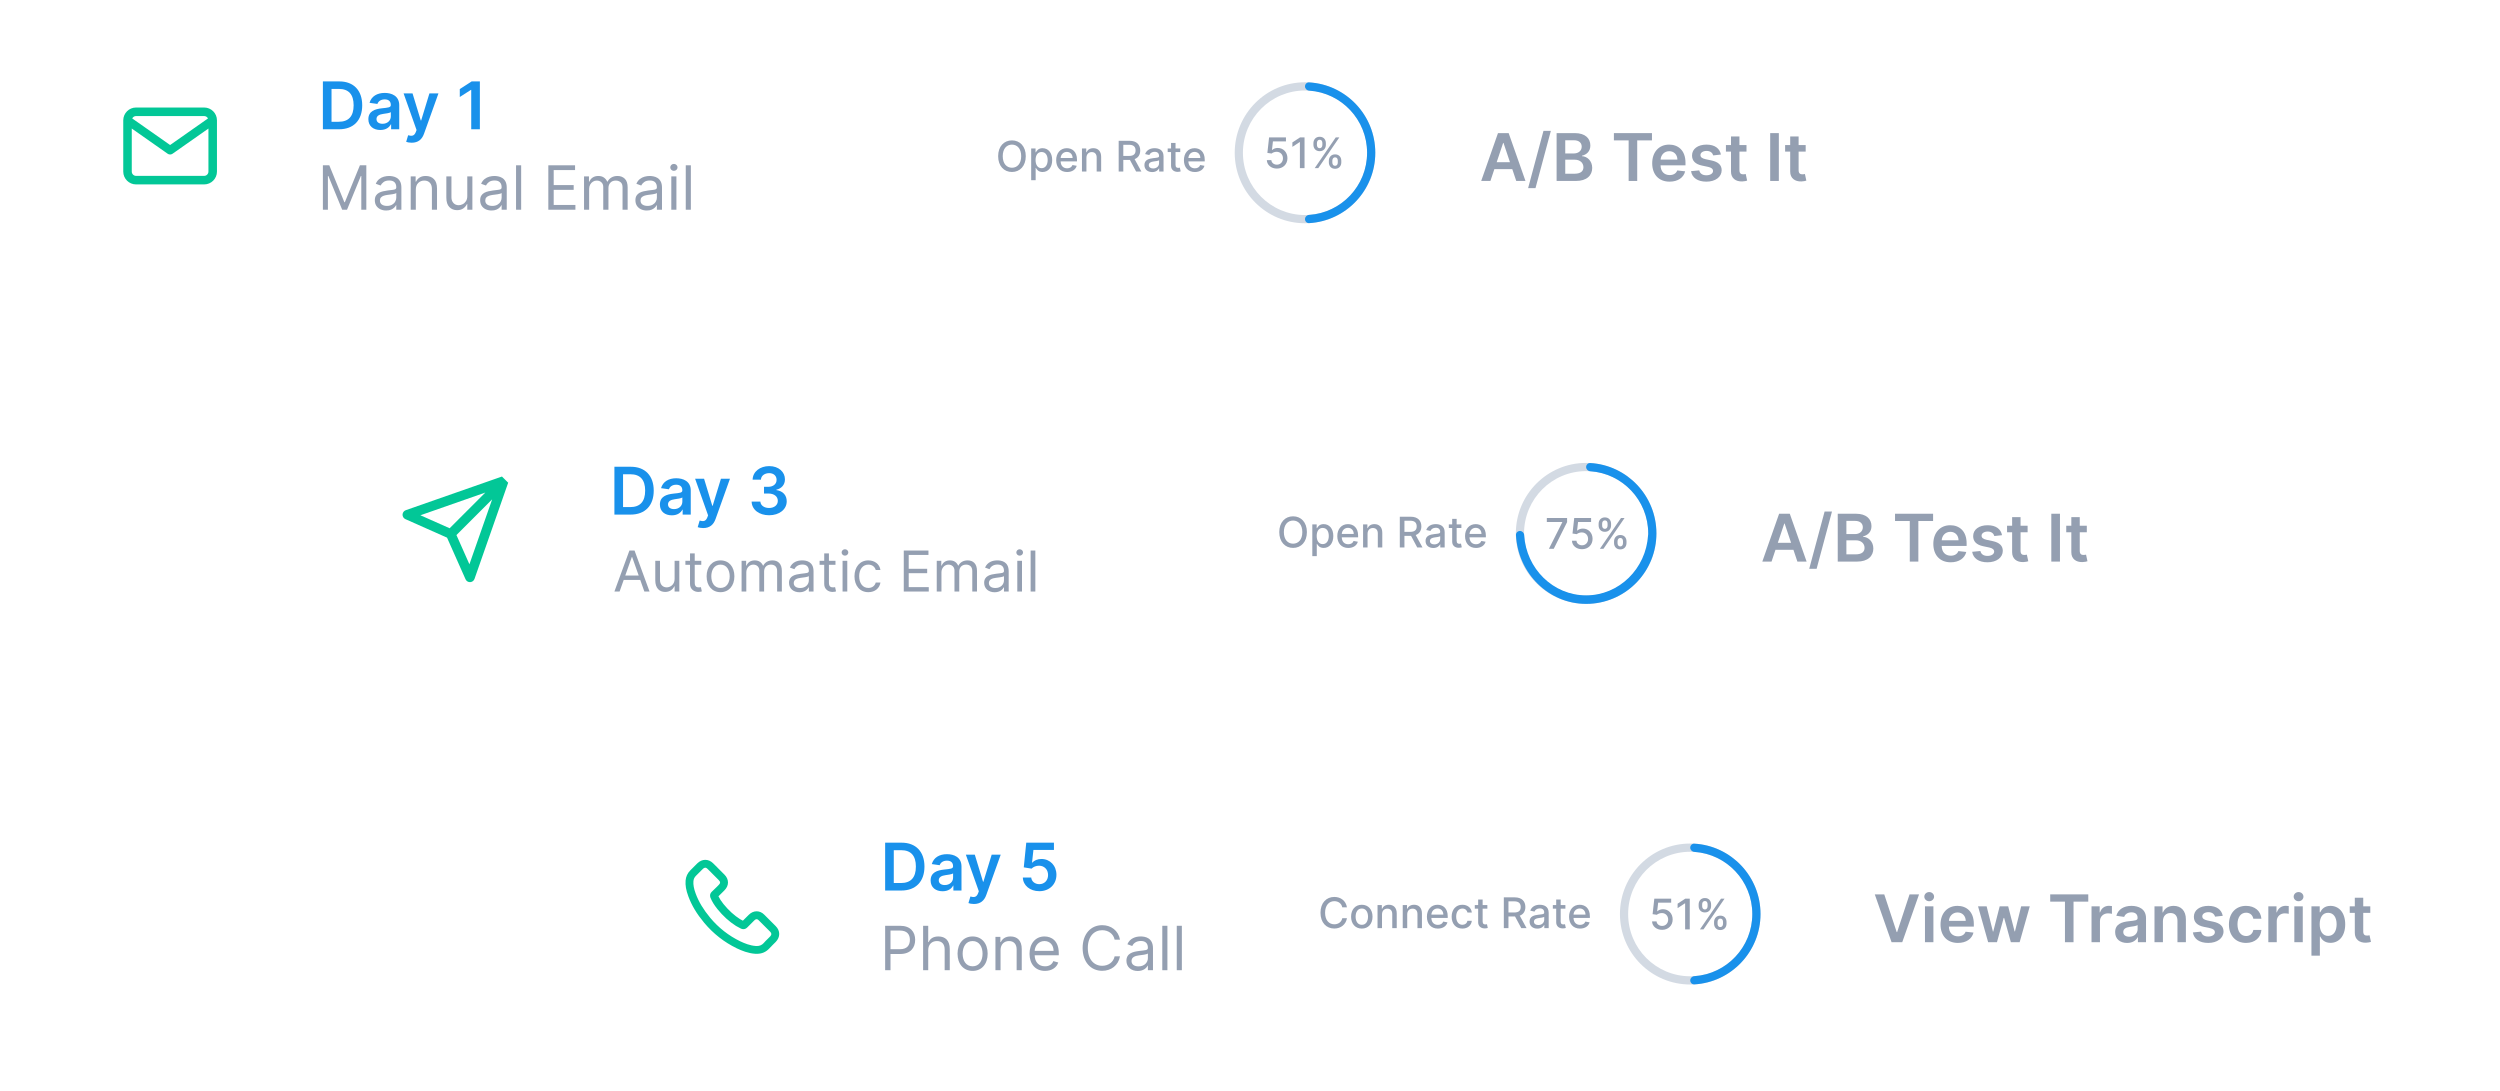 <svg width="236" height="103" viewBox="0 0 236 103" fill="none" xmlns="http://www.w3.org/2000/svg">
<path fill-rule="evenodd" clip-rule="evenodd" d="M14 26H13V50V51H14H33V50H14V26ZM40 62H39V86V87H40H59V86H40V62Z" fill="white"/>
<g filter="url(#filter0_d_3063_15724)">
<rect x="3" y="2" width="176" height="24" rx="3" fill="white"/>
</g>
<path d="M140.696 17.082L141.067 15.969H142.76L143.134 17.082H144.005L142.417 12.566H141.41L139.825 17.082H140.696ZM141.287 15.311L141.896 13.492H141.931L142.54 15.311H141.287Z" fill="#949FB1"/>
<path d="M146.401 12.354H145.704L144.253 17.762H144.95L146.401 12.354Z" fill="#949FB1"/>
<path d="M146.944 17.082H148.767C149.799 17.082 150.304 16.555 150.304 15.852C150.304 15.168 149.821 14.767 149.341 14.742V14.698C149.781 14.595 150.129 14.286 150.129 13.737C150.129 13.064 149.645 12.566 148.668 12.566H146.944V17.082ZM147.76 16.399V15.075H148.66C149.163 15.075 149.475 15.384 149.475 15.788C149.475 16.147 149.229 16.399 148.638 16.399H147.76ZM147.76 14.487V13.241H148.585C149.064 13.241 149.313 13.494 149.313 13.843C149.313 14.24 148.992 14.487 148.567 14.487H147.76Z" fill="#949FB1"/>
<path d="M152.352 13.252H153.744V17.082H154.553V13.252H155.945V12.566H152.352V13.252Z" fill="#949FB1"/>
<path d="M157.608 17.148C158.396 17.148 158.937 16.763 159.077 16.174L158.334 16.09C158.226 16.377 157.962 16.527 157.619 16.527C157.105 16.527 156.764 16.187 156.757 15.607H159.11V15.362C159.11 14.174 158.398 13.651 157.567 13.651C156.599 13.651 155.968 14.363 155.968 15.409C155.968 16.471 156.59 17.148 157.608 17.148ZM156.76 15.069C156.784 14.637 157.103 14.273 157.578 14.273C158.035 14.273 158.343 14.608 158.347 15.069H156.76Z" fill="#949FB1"/>
<path d="M162.453 14.59C162.343 14.017 161.886 13.651 161.094 13.651C160.281 13.651 159.727 14.052 159.729 14.678C159.727 15.172 160.03 15.499 160.679 15.633L161.255 15.755C161.565 15.823 161.71 15.949 161.71 16.141C161.71 16.372 161.459 16.547 161.081 16.547C160.716 16.547 160.479 16.388 160.41 16.083L159.634 16.158C159.733 16.78 160.254 17.148 161.083 17.148C161.928 17.148 162.524 16.71 162.526 16.068C162.524 15.585 162.214 15.289 161.576 15.15L161 15.027C160.657 14.95 160.52 14.831 160.523 14.634C160.52 14.405 160.773 14.246 161.105 14.246C161.472 14.246 161.666 14.447 161.728 14.67L162.453 14.59Z" fill="#949FB1"/>
<path d="M164.869 13.695H164.203V12.883H163.406V13.695H162.927V14.312H163.406V16.196C163.402 16.833 163.864 17.146 164.462 17.129C164.688 17.122 164.845 17.078 164.93 17.049L164.796 16.425C164.752 16.436 164.662 16.456 164.563 16.456C164.363 16.456 164.203 16.386 164.203 16.064V14.312H164.869V13.695Z" fill="#949FB1"/>
<path d="M167.922 12.566H167.106V17.082H167.922V12.566Z" fill="#949FB1"/>
<path d="M170.456 13.695H169.79V12.883H168.994V13.695H168.515V14.312H168.994V16.196C168.99 16.833 169.451 17.146 170.05 17.129C170.276 17.122 170.432 17.078 170.518 17.049L170.384 16.425C170.34 16.436 170.25 16.456 170.151 16.456C169.951 16.456 169.79 16.386 169.79 16.064V14.312H170.456V13.695Z" fill="#949FB1"/>
<path fill-rule="evenodd" clip-rule="evenodd" d="M12.482 11.18C12.548 11.048 12.685 10.956 12.841 10.956H19.274C19.43 10.956 19.567 11.048 19.634 11.18L16.058 13.69L12.482 11.18ZM11.635 11.369V16.199C11.635 16.865 12.177 17.409 12.841 17.409H19.274C19.939 17.409 20.481 16.865 20.481 16.199V11.36C20.481 10.693 19.939 10.15 19.274 10.15H12.841C12.181 10.15 11.641 10.687 11.635 11.348C11.635 11.352 11.635 11.356 11.635 11.36V11.369ZM12.439 12.134L15.827 14.513C15.965 14.61 16.15 14.61 16.288 14.513L19.676 12.134V16.199C19.676 16.42 19.494 16.602 19.274 16.602H12.841C12.621 16.602 12.439 16.42 12.439 16.199V12.134Z" fill="#02C797"/>
<path d="M32.007 12.203C33.379 12.203 34.193 11.352 34.193 9.94C34.193 8.533 33.379 7.686 32.038 7.686H30.481V12.203H32.007ZM31.296 11.495V8.394H31.991C32.906 8.394 33.383 8.906 33.383 9.94C33.383 10.979 32.906 11.495 31.967 11.495H31.296Z" fill="#1991EB"/>
<path d="M35.904 12.271C36.434 12.271 36.751 12.022 36.896 11.738H36.922V12.203H37.688V9.936C37.688 9.04 36.96 8.771 36.316 8.771C35.605 8.771 35.06 9.089 34.884 9.706L35.627 9.812C35.706 9.581 35.931 9.382 36.32 9.382C36.689 9.382 36.892 9.572 36.892 9.905V9.918C36.892 10.148 36.652 10.159 36.056 10.223C35.401 10.293 34.774 10.489 34.774 11.252C34.774 11.918 35.26 12.271 35.904 12.271ZM36.111 11.685C35.779 11.685 35.541 11.533 35.541 11.239C35.541 10.933 35.808 10.805 36.164 10.754C36.373 10.725 36.791 10.672 36.894 10.589V10.988C36.894 11.365 36.59 11.685 36.111 11.685Z" fill="#1991EB"/>
<path d="M38.862 13.473C39.482 13.473 39.84 13.153 40.032 12.613L41.389 8.82L40.538 8.815L39.757 11.374H39.722L38.943 8.815H38.099L39.324 12.274L39.256 12.457C39.108 12.842 38.875 12.869 38.528 12.768L38.343 13.389C38.451 13.434 38.644 13.473 38.862 13.473Z" fill="#1991EB"/>
<path d="M45.3 7.686H44.524L43.404 8.407V9.157L44.458 8.482H44.484V12.203H45.3V7.686Z" fill="#1991EB"/>
<path d="M30.481 15.604H31.085L32.506 19.086H32.555L33.976 15.604H34.581V19.798H34.107V16.612H34.066L32.759 19.798H32.302L30.995 16.612H30.954V19.798H30.481V15.604Z" fill="#949FB1"/>
<path d="M36.454 19.872C36.255 19.872 36.075 19.834 35.913 19.759C35.751 19.683 35.622 19.573 35.527 19.43C35.431 19.285 35.384 19.11 35.384 18.905C35.384 18.725 35.419 18.579 35.49 18.467C35.561 18.354 35.655 18.265 35.774 18.201C35.892 18.137 36.023 18.089 36.166 18.058C36.31 18.025 36.455 17.999 36.601 17.98C36.791 17.955 36.946 17.937 37.064 17.924C37.184 17.911 37.271 17.888 37.326 17.857C37.381 17.826 37.409 17.771 37.409 17.693V17.677C37.409 17.475 37.354 17.318 37.244 17.206C37.135 17.094 36.97 17.038 36.748 17.038C36.518 17.038 36.337 17.088 36.207 17.189C36.076 17.29 35.984 17.398 35.931 17.513L35.474 17.349C35.555 17.158 35.664 17.009 35.8 16.903C35.938 16.795 36.087 16.72 36.249 16.677C36.413 16.634 36.574 16.612 36.731 16.612C36.832 16.612 36.948 16.624 37.078 16.649C37.211 16.672 37.338 16.72 37.46 16.794C37.584 16.868 37.687 16.979 37.769 17.128C37.85 17.277 37.891 17.476 37.891 17.726V19.798H37.409V19.372H37.385C37.352 19.441 37.298 19.514 37.221 19.591C37.145 19.669 37.044 19.735 36.917 19.79C36.791 19.845 36.636 19.872 36.454 19.872ZM36.527 19.438C36.718 19.438 36.878 19.4 37.009 19.325C37.141 19.25 37.24 19.153 37.307 19.034C37.375 18.916 37.409 18.791 37.409 18.66V18.217C37.389 18.242 37.344 18.264 37.275 18.285C37.206 18.304 37.127 18.321 37.038 18.336C36.949 18.35 36.863 18.362 36.778 18.373C36.695 18.383 36.628 18.391 36.576 18.398C36.451 18.414 36.334 18.441 36.225 18.477C36.117 18.513 36.03 18.567 35.964 18.639C35.898 18.71 35.866 18.807 35.866 18.93C35.866 19.098 35.928 19.225 36.051 19.311C36.177 19.395 36.335 19.438 36.527 19.438Z" fill="#949FB1"/>
<path d="M39.253 17.906V19.798H38.771V16.653H39.236V17.144H39.277C39.351 16.985 39.462 16.856 39.612 16.759C39.762 16.661 39.955 16.612 40.192 16.612C40.509 16.612 40.765 16.709 40.96 16.905C41.156 17.1 41.254 17.398 41.254 17.8V19.798H40.772V17.832C40.772 17.585 40.708 17.393 40.58 17.255C40.452 17.116 40.276 17.046 40.053 17.046C39.823 17.046 39.632 17.121 39.479 17.271C39.328 17.42 39.253 17.632 39.253 17.906Z" fill="#949FB1"/>
<path d="M44.111 18.512V16.653H44.593V19.798H44.111V19.266H44.078C44.005 19.426 43.89 19.561 43.735 19.673C43.58 19.784 43.384 19.839 43.147 19.839C42.853 19.839 42.611 19.742 42.42 19.546C42.23 19.351 42.134 19.053 42.134 18.651V16.653H42.616V18.619C42.616 18.848 42.68 19.031 42.808 19.168C42.937 19.304 43.102 19.372 43.302 19.372C43.422 19.372 43.544 19.342 43.668 19.28C43.793 19.219 43.898 19.125 43.982 18.998C44.068 18.871 44.111 18.709 44.111 18.512Z" fill="#949FB1"/>
<path d="M46.398 19.872C46.2 19.872 46.019 19.834 45.857 19.759C45.695 19.683 45.566 19.573 45.471 19.43C45.376 19.285 45.328 19.11 45.328 18.905C45.328 18.725 45.364 18.579 45.434 18.467C45.505 18.354 45.6 18.265 45.718 18.201C45.837 18.137 45.967 18.089 46.11 18.058C46.255 18.025 46.4 17.999 46.545 17.98C46.736 17.955 46.89 17.937 47.009 17.924C47.129 17.911 47.216 17.888 47.27 17.857C47.326 17.826 47.354 17.771 47.354 17.693V17.677C47.354 17.475 47.299 17.318 47.188 17.206C47.08 17.094 46.914 17.038 46.692 17.038C46.462 17.038 46.282 17.088 46.151 17.189C46.02 17.29 45.929 17.398 45.876 17.513L45.418 17.349C45.5 17.158 45.609 17.009 45.745 16.903C45.882 16.795 46.032 16.72 46.194 16.677C46.357 16.634 46.518 16.612 46.676 16.612C46.777 16.612 46.892 16.624 47.023 16.649C47.155 16.672 47.282 16.72 47.405 16.794C47.529 16.868 47.632 16.979 47.713 17.128C47.795 17.277 47.836 17.476 47.836 17.726V19.798H47.354V19.372H47.329C47.297 19.441 47.242 19.514 47.166 19.591C47.09 19.669 46.988 19.735 46.862 19.79C46.735 19.845 46.581 19.872 46.398 19.872ZM46.472 19.438C46.662 19.438 46.823 19.4 46.954 19.325C47.086 19.25 47.185 19.153 47.252 19.034C47.32 18.916 47.354 18.791 47.354 18.66V18.217C47.333 18.242 47.288 18.264 47.219 18.285C47.151 18.304 47.072 18.321 46.982 18.336C46.894 18.35 46.807 18.362 46.723 18.373C46.64 18.383 46.572 18.391 46.521 18.398C46.395 18.414 46.279 18.441 46.17 18.477C46.062 18.513 45.975 18.567 45.908 18.639C45.843 18.71 45.81 18.807 45.81 18.93C45.81 19.098 45.872 19.225 45.996 19.311C46.121 19.395 46.28 19.438 46.472 19.438Z" fill="#949FB1"/>
<path d="M49.197 15.604V19.798H48.715V15.604H49.197Z" fill="#949FB1"/>
<path d="M51.762 19.798V15.604H54.286V16.055H52.269V17.472H54.155V17.922H52.269V19.348H54.319V19.798H51.762Z" fill="#949FB1"/>
<path d="M55.133 19.798V16.653H55.599V17.144H55.64C55.705 16.976 55.811 16.846 55.956 16.753C56.102 16.659 56.277 16.612 56.481 16.612C56.688 16.612 56.86 16.659 56.998 16.753C57.137 16.846 57.245 16.976 57.322 17.144H57.355C57.435 16.982 57.556 16.853 57.717 16.757C57.877 16.66 58.07 16.612 58.294 16.612C58.575 16.612 58.804 16.7 58.983 16.876C59.161 17.051 59.25 17.323 59.25 17.693V19.798H58.768V17.693C58.768 17.461 58.705 17.295 58.578 17.195C58.452 17.096 58.303 17.046 58.131 17.046C57.91 17.046 57.74 17.113 57.618 17.247C57.497 17.379 57.437 17.547 57.437 17.75V19.798H56.947V17.644C56.947 17.465 56.889 17.321 56.773 17.212C56.657 17.101 56.508 17.046 56.326 17.046C56.201 17.046 56.084 17.079 55.975 17.146C55.867 17.213 55.78 17.306 55.713 17.425C55.648 17.542 55.615 17.678 55.615 17.832V19.798H55.133Z" fill="#949FB1"/>
<path d="M61.054 19.872C60.855 19.872 60.675 19.834 60.513 19.759C60.351 19.683 60.222 19.573 60.127 19.43C60.032 19.285 59.984 19.11 59.984 18.905C59.984 18.725 60.019 18.579 60.09 18.467C60.161 18.354 60.256 18.265 60.374 18.201C60.492 18.137 60.623 18.089 60.766 18.058C60.91 18.025 61.055 17.999 61.201 17.98C61.392 17.955 61.546 17.937 61.664 17.924C61.784 17.911 61.871 17.888 61.926 17.857C61.982 17.826 62.01 17.771 62.01 17.693V17.677C62.01 17.475 61.955 17.318 61.844 17.206C61.735 17.094 61.57 17.038 61.348 17.038C61.118 17.038 60.938 17.088 60.807 17.189C60.676 17.29 60.584 17.398 60.531 17.513L60.074 17.349C60.156 17.158 60.264 17.009 60.401 16.903C60.538 16.795 60.688 16.72 60.85 16.677C61.013 16.634 61.174 16.612 61.332 16.612C61.432 16.612 61.548 16.624 61.679 16.649C61.811 16.672 61.938 16.72 62.061 16.794C62.184 16.868 62.287 16.979 62.369 17.128C62.451 17.277 62.492 17.476 62.492 17.726V19.798H62.01V19.372H61.985C61.952 19.441 61.898 19.514 61.822 19.591C61.745 19.669 61.644 19.735 61.517 19.79C61.391 19.845 61.236 19.872 61.054 19.872ZM61.127 19.438C61.318 19.438 61.479 19.4 61.609 19.325C61.741 19.25 61.841 19.153 61.907 19.034C61.976 18.916 62.01 18.791 62.01 18.66V18.217C61.989 18.242 61.944 18.264 61.875 18.285C61.807 18.304 61.728 18.321 61.638 18.336C61.55 18.35 61.463 18.362 61.379 18.373C61.296 18.383 61.228 18.391 61.176 18.398C61.051 18.414 60.934 18.441 60.825 18.477C60.718 18.513 60.631 18.567 60.564 18.639C60.499 18.71 60.466 18.807 60.466 18.93C60.466 19.098 60.528 19.225 60.652 19.311C60.777 19.395 60.936 19.438 61.127 19.438Z" fill="#949FB1"/>
<path d="M63.371 19.798V16.653H63.853V19.798H63.371ZM63.616 16.128C63.522 16.128 63.441 16.096 63.373 16.032C63.306 15.968 63.273 15.891 63.273 15.801C63.273 15.711 63.306 15.634 63.373 15.569C63.441 15.505 63.522 15.473 63.616 15.473C63.71 15.473 63.79 15.505 63.857 15.569C63.925 15.634 63.959 15.711 63.959 15.801C63.959 15.891 63.925 15.968 63.857 16.032C63.79 16.096 63.71 16.128 63.616 16.128Z" fill="#949FB1"/>
<path d="M65.217 15.604V19.798H64.736V15.604H65.217Z" fill="#949FB1"/>
<path fill-rule="evenodd" clip-rule="evenodd" d="M123.192 21.075C126.856 21.075 129.827 18.096 129.827 14.421C129.827 10.746 126.856 7.767 123.192 7.767C119.528 7.767 116.558 10.746 116.558 14.421C116.558 18.096 119.528 21.075 123.192 21.075ZM123.192 20.299C126.429 20.299 129.053 17.667 129.053 14.421C129.053 11.175 126.429 8.543 123.192 8.543C119.956 8.543 117.332 11.175 117.332 14.421C117.332 17.667 119.956 20.299 123.192 20.299Z" fill="#D3DAE3"/>
<path d="M123.58 21.064C127.064 20.862 129.827 17.965 129.827 14.421C129.827 10.877 127.064 7.98 123.58 7.778C123.366 7.766 123.192 7.941 123.192 8.155C123.192 8.369 123.367 8.542 123.58 8.556C126.636 8.756 129.053 11.306 129.053 14.421C129.053 17.536 126.636 20.085 123.58 20.286C123.367 20.3 123.192 20.472 123.192 20.687C123.192 20.901 123.366 21.076 123.58 21.064Z" fill="#1991EB"/>
<path d="M120.537 15.914C121.12 15.914 121.535 15.501 121.534 14.935C121.535 14.374 121.145 13.966 120.618 13.966C120.403 13.966 120.204 14.048 120.09 14.159H120.073L120.165 13.346H121.394V12.97H119.802L119.64 14.434L120.04 14.493C120.148 14.395 120.343 14.329 120.519 14.329C120.862 14.332 121.111 14.589 121.111 14.944C121.111 15.293 120.869 15.545 120.537 15.545C120.257 15.545 120.035 15.366 120.013 15.117H119.589C119.606 15.579 120.006 15.914 120.537 15.914Z" fill="#949FB1"/>
<path d="M123.148 12.97H122.723L122.001 13.444V13.864L122.693 13.41H122.71V15.874H123.148V12.97Z" fill="#949FB1"/>
<path d="M125.443 15.33C125.444 15.657 125.649 15.934 126.032 15.934C126.411 15.934 126.619 15.657 126.619 15.33V15.177C126.619 14.848 126.417 14.572 126.032 14.572C125.655 14.572 125.444 14.849 125.443 15.177V15.33ZM123.987 13.668C123.987 13.995 124.193 14.272 124.576 14.272C124.954 14.272 125.163 13.997 125.161 13.668V13.515C125.163 13.186 124.959 12.911 124.576 12.911C124.2 12.911 123.987 13.186 123.987 13.515V13.668ZM124.106 15.874H124.443L126.434 12.97H126.096L124.106 15.874ZM125.772 15.177C125.774 15.013 125.844 14.856 126.032 14.856C126.227 14.856 126.288 15.013 126.288 15.177V15.33C126.288 15.493 126.222 15.65 126.032 15.65C125.84 15.65 125.774 15.491 125.772 15.33V15.177ZM124.318 13.515C124.318 13.353 124.388 13.194 124.576 13.194C124.771 13.194 124.832 13.352 124.832 13.515V13.668C124.832 13.831 124.766 13.988 124.576 13.988C124.384 13.988 124.318 13.831 124.318 13.668V13.515Z" fill="#949FB1"/>
<path d="M96.833 14.743C96.833 13.815 96.279 13.252 95.529 13.252C94.777 13.252 94.225 13.815 94.225 14.743C94.225 15.671 94.777 16.235 95.529 16.235C96.279 16.235 96.833 15.672 96.833 14.743ZM96.4 14.743C96.4 15.451 96.027 15.835 95.529 15.835C95.03 15.835 94.659 15.451 94.659 14.743C94.659 14.036 95.03 13.652 95.529 13.652C96.027 13.652 96.4 14.036 96.4 14.743Z" fill="#949FB1"/>
<path d="M97.343 17.012H97.766V15.856H97.791C97.868 15.995 98.023 16.238 98.419 16.238C98.945 16.238 99.327 15.815 99.327 15.111C99.327 14.405 98.939 13.989 98.415 13.989C98.012 13.989 97.867 14.236 97.791 14.371H97.756V14.018H97.343V17.012ZM97.758 15.106C97.758 14.651 97.956 14.349 98.325 14.349C98.708 14.349 98.9 14.674 98.9 15.106C98.9 15.543 98.702 15.876 98.325 15.876C97.961 15.876 97.758 15.564 97.758 15.106Z" fill="#949FB1"/>
<path d="M100.736 16.239C101.21 16.239 101.545 16.005 101.641 15.651L101.241 15.579C101.164 15.784 100.981 15.889 100.74 15.889C100.378 15.889 100.135 15.654 100.124 15.234H101.668V15.084C101.668 14.297 101.198 13.989 100.706 13.989C100.101 13.989 99.703 14.451 99.703 15.121C99.703 15.797 100.096 16.239 100.736 16.239ZM100.125 14.916C100.142 14.607 100.366 14.339 100.709 14.339C101.037 14.339 101.252 14.583 101.254 14.916H100.125Z" fill="#949FB1"/>
<path d="M102.559 14.902C102.559 14.555 102.771 14.356 103.065 14.356C103.352 14.356 103.526 14.545 103.526 14.861V16.195H103.949V14.81C103.949 14.271 103.653 13.989 103.21 13.989C102.883 13.989 102.67 14.141 102.569 14.372H102.542V14.018H102.137V16.195H102.559V14.902Z" fill="#949FB1"/>
<path d="M105.603 16.195H106.04V15.096H106.634C106.644 15.096 106.652 15.096 106.662 15.096L107.25 16.195H107.748L107.106 15.02C107.461 14.888 107.637 14.592 107.637 14.202C107.637 13.667 107.307 13.292 106.635 13.292H105.603V16.195ZM106.04 14.719V13.667H106.589C107.02 13.667 107.198 13.873 107.198 14.202C107.198 14.529 107.02 14.719 106.594 14.719H106.04Z" fill="#949FB1"/>
<path d="M108.767 16.243C109.126 16.243 109.328 16.061 109.409 15.898H109.426V16.195H109.838V14.749C109.838 14.115 109.341 13.989 108.996 13.989C108.603 13.989 108.241 14.148 108.1 14.545L108.497 14.636C108.559 14.481 108.717 14.332 109.002 14.332C109.274 14.332 109.414 14.476 109.414 14.722V14.732C109.414 14.887 109.256 14.884 108.866 14.929C108.455 14.977 108.033 15.085 108.033 15.58C108.033 16.008 108.354 16.243 108.767 16.243ZM108.859 15.903C108.62 15.903 108.447 15.795 108.447 15.586C108.447 15.359 108.648 15.278 108.893 15.245C109.03 15.227 109.355 15.19 109.416 15.129V15.41C109.416 15.668 109.211 15.903 108.859 15.903Z" fill="#949FB1"/>
<path d="M111.415 14.018H110.97V13.496H110.547V14.018H110.229V14.358H110.547V15.644C110.546 16.039 110.847 16.231 111.18 16.224C111.315 16.222 111.405 16.197 111.455 16.178L111.378 15.828C111.35 15.834 111.298 15.846 111.23 15.846C111.093 15.846 110.97 15.801 110.97 15.556V14.358H111.415V14.018Z" fill="#949FB1"/>
<path d="M112.795 16.239C113.269 16.239 113.604 16.005 113.7 15.651L113.3 15.579C113.223 15.784 113.04 15.889 112.799 15.889C112.437 15.889 112.194 15.654 112.183 15.234H113.727V15.084C113.727 14.297 113.257 13.989 112.765 13.989C112.16 13.989 111.762 14.451 111.762 15.121C111.762 15.797 112.155 16.239 112.795 16.239ZM112.184 14.916C112.201 14.607 112.425 14.339 112.768 14.339C113.096 14.339 113.311 14.583 113.312 14.916H112.184Z" fill="#949FB1"/>
<g filter="url(#filter1_d_3063_15724)">
<rect x="29.539" y="37.932" width="176" height="24" rx="3" fill="white"/>
</g>
<path d="M167.234 53.014L167.606 51.9H169.299L169.673 53.014H170.544L168.956 48.497H167.949L166.363 53.014H167.234ZM167.826 51.243L168.435 49.424H168.47L169.079 51.243H167.826Z" fill="#949FB1"/>
<path d="M172.94 48.286H172.243L170.791 53.693H171.489L172.94 48.286Z" fill="#949FB1"/>
<path d="M173.483 53.014H175.306C176.337 53.014 176.843 52.487 176.843 51.783C176.843 51.1 176.359 50.698 175.88 50.674V50.63C176.32 50.526 176.667 50.218 176.667 49.668C176.667 48.996 176.183 48.497 175.207 48.497H173.483V53.014ZM174.299 52.33V51.007H175.198C175.702 51.007 176.014 51.316 176.014 51.719C176.014 52.079 175.768 52.33 175.176 52.33H174.299ZM174.299 50.418V49.172H175.123C175.603 49.172 175.851 49.426 175.851 49.774C175.851 50.171 175.53 50.418 175.106 50.418H174.299Z" fill="#949FB1"/>
<path d="M178.891 49.183H180.283V53.014H181.092V49.183H182.484V48.497H178.891V49.183Z" fill="#949FB1"/>
<path d="M184.147 53.08C184.934 53.08 185.475 52.694 185.616 52.105L184.873 52.022C184.765 52.308 184.501 52.458 184.158 52.458C183.643 52.458 183.303 52.119 183.296 51.539H185.649V51.294C185.649 50.105 184.936 49.582 184.105 49.582C183.138 49.582 182.506 50.295 182.506 51.34C182.506 52.403 183.129 53.08 184.147 53.08ZM183.298 51.001C183.322 50.568 183.641 50.204 184.116 50.204C184.574 50.204 184.881 50.54 184.886 51.001H183.298Z" fill="#949FB1"/>
<path d="M188.992 50.522C188.882 49.949 188.424 49.582 187.633 49.582C186.819 49.582 186.265 49.984 186.267 50.61C186.265 51.104 186.569 51.431 187.217 51.565L187.793 51.686C188.103 51.755 188.249 51.88 188.249 52.072C188.249 52.304 187.998 52.478 187.62 52.478C187.255 52.478 187.017 52.319 186.949 52.015L186.173 52.09C186.272 52.712 186.793 53.08 187.622 53.08C188.466 53.08 189.062 52.641 189.064 51.999C189.062 51.517 188.752 51.221 188.114 51.082L187.538 50.959C187.195 50.881 187.059 50.762 187.061 50.566C187.059 50.337 187.312 50.178 187.644 50.178C188.011 50.178 188.205 50.379 188.266 50.601L188.992 50.522Z" fill="#949FB1"/>
<path d="M191.407 49.627H190.741V48.815H189.945V49.627H189.466V50.244H189.945V52.127C189.941 52.765 190.402 53.078 191.001 53.06C191.227 53.054 191.383 53.01 191.469 52.981L191.335 52.357C191.291 52.368 191.201 52.388 191.102 52.388C190.902 52.388 190.741 52.317 190.741 51.995V50.244H191.407V49.627Z" fill="#949FB1"/>
<path d="M194.46 48.497H193.644V53.014H194.46V48.497Z" fill="#949FB1"/>
<path d="M196.995 49.627H196.329V48.815H195.533V49.627H195.053V50.244H195.533V52.127C195.528 52.765 195.99 53.078 196.588 53.06C196.815 53.054 196.971 53.01 197.057 52.981L196.922 52.357C196.878 52.368 196.788 52.388 196.689 52.388C196.489 52.388 196.329 52.317 196.329 51.995V50.244H196.995V49.627Z" fill="#949FB1"/>
<path fill-rule="evenodd" clip-rule="evenodd" d="M47.972 45.567C48.032 45.406 47.996 45.217 47.867 45.088C47.861 45.081 47.854 45.075 47.848 45.07C47.854 45.075 47.861 45.081 47.867 45.088C47.99 45.211 48.032 45.395 47.974 45.559L47.972 45.567ZM45.816 46.496L39.687 48.641L42.445 49.867L45.816 46.496ZM43.088 50.51L46.459 47.139L44.313 53.268L43.088 50.51ZM47.385 44.984L38.304 48.162C38.129 48.224 38.008 48.386 38 48.572C37.993 48.759 38.1 48.931 38.27 49.006L42.201 50.754L43.948 54.685C44.024 54.855 44.196 54.962 44.382 54.954C44.568 54.947 44.731 54.826 44.793 54.65L47.972 45.567" fill="#02C797"/>
<path d="M59.526 48.578C60.898 48.578 61.712 47.727 61.712 46.316C61.712 44.909 60.898 44.062 59.557 44.062H58V48.578H59.526ZM58.816 47.87V44.77H59.511C60.425 44.77 60.903 45.281 60.903 46.316C60.903 47.354 60.425 47.87 59.486 47.87H58.816Z" fill="#1991EB"/>
<path d="M63.424 48.647C63.954 48.647 64.27 48.398 64.415 48.113H64.442V48.578H65.207V46.311C65.207 45.416 64.479 45.147 63.835 45.147C63.125 45.147 62.579 45.464 62.403 46.082L63.147 46.188C63.226 45.956 63.45 45.758 63.839 45.758C64.209 45.758 64.411 45.947 64.411 46.28V46.294C64.411 46.523 64.171 46.534 63.575 46.598C62.92 46.669 62.294 46.865 62.294 47.628C62.294 48.294 62.779 48.647 63.424 48.647ZM63.63 48.06C63.298 48.06 63.061 47.908 63.061 47.615C63.061 47.308 63.327 47.18 63.683 47.13C63.892 47.101 64.31 47.048 64.413 46.964V47.363C64.413 47.74 64.11 48.06 63.63 48.06Z" fill="#1991EB"/>
<path d="M66.381 49.849C67.001 49.849 67.36 49.529 67.551 48.989L68.908 45.195L68.057 45.191L67.276 47.749H67.241L66.463 45.191H65.618L66.843 48.649L66.775 48.832C66.628 49.218 66.395 49.244 66.047 49.143L65.862 49.765C65.97 49.809 66.164 49.849 66.381 49.849Z" fill="#1991EB"/>
<path d="M72.604 48.64C73.567 48.64 74.269 48.087 74.266 47.324C74.269 46.759 73.917 46.353 73.286 46.263V46.227C73.774 46.122 74.101 45.758 74.099 45.251C74.101 44.562 73.516 44 72.617 44C71.742 44 71.065 44.523 71.047 45.279H71.832C71.845 44.9 72.197 44.664 72.613 44.664C73.033 44.664 73.312 44.92 73.31 45.299C73.312 45.694 72.987 45.956 72.52 45.956H72.122V46.587H72.52C73.09 46.587 73.428 46.874 73.426 47.282C73.428 47.681 73.083 47.954 72.602 47.954C72.149 47.954 71.799 47.718 71.779 47.35H70.953C70.975 48.113 71.654 48.64 72.604 48.64Z" fill="#1991EB"/>
<path d="M58.49 55.841L58.878 54.745H60.439L60.827 55.841H61.317L59.9 51.97H59.417L58 55.841H58.49ZM59.025 54.329L59.644 52.582H59.674L60.292 54.329H59.025Z" fill="#949FB1"/>
<path d="M63.683 54.654C63.683 55.198 63.268 55.448 62.936 55.448C62.567 55.448 62.303 55.176 62.303 54.752V52.938H61.858V54.782C61.858 55.523 62.25 55.879 62.793 55.879C63.23 55.879 63.517 55.645 63.653 55.35H63.683V55.841H64.128V52.938H63.683V54.654Z" fill="#949FB1"/>
<path d="M66.201 52.938H65.583V52.242H65.138V52.938H64.701V53.316H65.138V55.13C65.138 55.637 65.546 55.879 65.922 55.879C66.088 55.879 66.194 55.849 66.254 55.826L66.164 55.425C66.126 55.433 66.066 55.448 65.968 55.448C65.772 55.448 65.583 55.387 65.583 55.009V53.316H66.201V52.938Z" fill="#949FB1"/>
<path d="M68.016 55.902C68.8 55.902 69.327 55.304 69.327 54.404C69.327 53.497 68.8 52.9 68.016 52.9C67.231 52.9 66.704 53.497 66.704 54.404C66.704 55.304 67.231 55.902 68.016 55.902ZM68.016 55.501C67.42 55.501 67.148 54.987 67.148 54.404C67.148 53.822 67.42 53.3 68.016 53.3C68.611 53.3 68.883 53.822 68.883 54.404C68.883 54.987 68.611 55.501 68.016 55.501Z" fill="#949FB1"/>
<path d="M70.006 55.841H70.451V54.026C70.451 53.601 70.76 53.3 71.107 53.3C71.445 53.3 71.68 53.522 71.68 53.852V55.841H72.132V53.951C72.132 53.577 72.366 53.3 72.773 53.3C73.09 53.3 73.361 53.469 73.361 53.898V55.841H73.806V53.898C73.806 53.215 73.441 52.9 72.924 52.9C72.509 52.9 72.206 53.091 72.057 53.391H72.027C71.884 53.081 71.631 52.9 71.25 52.9C70.873 52.9 70.594 53.081 70.474 53.391H70.436V52.938H70.006V55.841Z" fill="#949FB1"/>
<path d="M75.472 55.909C75.977 55.909 76.24 55.637 76.331 55.448H76.354V55.841H76.798V53.928C76.798 53.006 76.097 52.9 75.728 52.9C75.29 52.9 74.793 53.051 74.567 53.58L74.989 53.731C75.087 53.52 75.319 53.293 75.743 53.293C76.152 53.293 76.354 53.51 76.354 53.883V53.898C76.354 54.113 76.135 54.094 75.607 54.163C75.07 54.232 74.484 54.352 74.484 55.017C74.484 55.584 74.921 55.909 75.472 55.909ZM75.539 55.508C75.185 55.508 74.929 55.35 74.929 55.04C74.929 54.699 75.238 54.593 75.585 54.548C75.773 54.525 76.278 54.472 76.354 54.382V54.79C76.354 55.153 76.067 55.508 75.539 55.508Z" fill="#949FB1"/>
<path d="M78.869 52.938H78.251V52.242H77.806V52.938H77.369V53.316H77.806V55.13C77.806 55.637 78.213 55.879 78.59 55.879C78.756 55.879 78.862 55.849 78.922 55.826L78.832 55.425C78.794 55.433 78.734 55.448 78.636 55.448C78.44 55.448 78.251 55.387 78.251 55.009V53.316H78.869V52.938Z" fill="#949FB1"/>
<path d="M79.538 55.841H79.983V52.938H79.538V55.841ZM79.765 52.454C79.938 52.454 80.081 52.318 80.081 52.151C80.081 51.985 79.938 51.849 79.765 51.849C79.591 51.849 79.448 51.985 79.448 52.151C79.448 52.318 79.591 52.454 79.765 52.454Z" fill="#949FB1"/>
<path d="M81.974 55.902C82.615 55.902 83.037 55.508 83.113 54.994H82.668C82.585 55.312 82.321 55.501 81.974 55.501C81.446 55.501 81.107 55.062 81.107 54.389C81.107 53.731 81.454 53.3 81.974 53.3C82.366 53.3 82.6 53.542 82.668 53.807H83.113C83.037 53.263 82.577 52.9 81.967 52.9C81.183 52.9 80.662 53.52 80.662 54.404C80.662 55.274 81.16 55.902 81.974 55.902Z" fill="#949FB1"/>
<path d="M85.316 55.841H87.676V55.425H85.783V54.109H87.525V53.694H85.783V52.386H87.646V51.97H85.316V55.841Z" fill="#949FB1"/>
<path d="M88.428 55.841H88.873V54.026C88.873 53.601 89.182 53.3 89.529 53.3C89.866 53.3 90.102 53.522 90.102 53.852V55.841H90.554V53.951C90.554 53.577 90.788 53.3 91.195 53.3C91.511 53.3 91.783 53.469 91.783 53.898V55.841H92.228V53.898C92.228 53.215 91.862 52.9 91.346 52.9C90.931 52.9 90.627 53.091 90.478 53.391H90.448C90.305 53.081 90.052 52.9 89.672 52.9C89.295 52.9 89.016 53.081 88.895 53.391H88.858V52.938H88.428V55.841Z" fill="#949FB1"/>
<path d="M93.893 55.909C94.398 55.909 94.662 55.637 94.752 55.448H94.775V55.841H95.22V53.928C95.22 53.006 94.519 52.9 94.149 52.9C93.712 52.9 93.214 53.051 92.988 53.58L93.41 53.731C93.508 53.52 93.74 53.293 94.164 53.293C94.573 53.293 94.775 53.51 94.775 53.883V53.898C94.775 54.113 94.556 54.094 94.029 54.163C93.491 54.232 92.905 54.352 92.905 55.017C92.905 55.584 93.343 55.909 93.893 55.909ZM93.961 55.508C93.606 55.508 93.35 55.35 93.35 55.04C93.35 54.699 93.659 54.593 94.006 54.548C94.195 54.525 94.7 54.472 94.775 54.382V54.79C94.775 55.153 94.489 55.508 93.961 55.508Z" fill="#949FB1"/>
<path d="M96.032 55.841H96.477V52.938H96.032V55.841ZM96.258 52.454C96.431 52.454 96.575 52.318 96.575 52.151C96.575 51.985 96.431 51.849 96.258 51.849C96.085 51.849 95.941 51.985 95.941 52.151C95.941 52.318 96.085 52.454 96.258 52.454Z" fill="#949FB1"/>
<path d="M97.736 51.97H97.291V55.841H97.736V51.97Z" fill="#949FB1"/>
<path fill-rule="evenodd" clip-rule="evenodd" d="M149.731 57.006C153.395 57.006 156.365 54.027 156.365 50.352C156.365 46.677 153.395 43.698 149.731 43.698C146.067 43.698 143.096 46.677 143.096 50.352C143.096 54.027 146.067 57.006 149.731 57.006ZM149.731 56.23C152.967 56.23 155.591 53.598 155.591 50.352C155.591 47.106 152.967 44.474 149.731 44.474C146.494 44.474 143.87 47.106 143.87 50.352C143.87 53.598 146.494 56.23 149.731 56.23Z" fill="#D3DAE3"/>
<path fill-rule="evenodd" clip-rule="evenodd" d="M156.365 50.352C156.365 53.897 153.602 56.794 150.119 56.995C150.113 56.996 150.108 56.996 150.102 56.996C149.979 57.003 149.855 57.006 149.731 57.006C146.192 57.006 143.3 54.132 143.106 50.51C143.095 50.297 143.269 50.123 143.483 50.123C143.697 50.123 143.869 50.297 143.882 50.51C144.074 53.688 146.619 56.203 149.731 56.203C152.842 56.203 155.387 53.688 155.58 50.51C155.581 50.485 155.585 50.46 155.591 50.436C155.591 50.408 155.591 50.38 155.591 50.352C155.591 47.237 153.175 44.688 150.119 44.487C149.905 44.473 149.731 44.301 149.731 44.087C149.731 43.872 149.905 43.697 150.119 43.71C153.602 43.911 156.365 46.808 156.365 50.352Z" fill="#1991EB"/>
<path d="M146.218 51.805H146.674L147.934 49.29V48.902H146.02V49.278H147.481V49.299L146.218 51.805Z" fill="#949FB1"/>
<path d="M149.342 51.845C149.924 51.845 150.34 51.433 150.339 50.867C150.34 50.306 149.95 49.897 149.423 49.897C149.208 49.897 149.008 49.979 148.895 50.09H148.878L148.97 49.278H150.199V48.902H148.607L148.444 50.365L148.844 50.425C148.953 50.327 149.148 50.26 149.324 50.26C149.667 50.263 149.916 50.521 149.916 50.875C149.916 51.224 149.674 51.477 149.342 51.477C149.062 51.477 148.84 51.298 148.818 51.048H148.393C148.41 51.511 148.811 51.845 149.342 51.845Z" fill="#949FB1"/>
<path d="M152.366 51.261C152.368 51.589 152.573 51.865 152.956 51.865C153.334 51.865 153.542 51.589 153.542 51.261V51.108C153.542 50.779 153.34 50.504 152.956 50.504C152.578 50.504 152.368 50.78 152.366 51.108V51.261ZM150.91 49.599C150.91 49.927 151.116 50.203 151.5 50.203C151.877 50.203 152.086 49.928 152.085 49.599V49.446C152.086 49.117 151.883 48.842 151.5 48.842C151.124 48.842 150.91 49.117 150.91 49.446V49.599ZM151.029 51.805H151.367L153.357 48.902H153.019L151.029 51.805ZM152.696 51.108C152.697 50.945 152.768 50.788 152.956 50.788C153.151 50.788 153.211 50.945 153.211 51.108V51.261C153.211 51.424 153.145 51.581 152.956 51.581C152.763 51.581 152.697 51.423 152.696 51.261V51.108ZM151.241 49.446C151.241 49.285 151.312 49.126 151.5 49.126C151.695 49.126 151.755 49.283 151.755 49.446V49.599C151.755 49.763 151.689 49.92 151.5 49.92C151.307 49.92 151.241 49.763 151.241 49.599V49.446Z" fill="#949FB1"/>
<path d="M123.371 50.231C123.371 49.303 122.817 48.74 122.068 48.74C121.316 48.74 120.763 49.303 120.763 50.231C120.763 51.158 121.316 51.723 122.068 51.723C122.817 51.723 123.371 51.16 123.371 50.231ZM122.939 50.231C122.939 50.939 122.566 51.323 122.068 51.323C121.569 51.323 121.197 50.939 121.197 50.231C121.197 49.524 121.569 49.14 122.068 49.14C122.566 49.14 122.939 49.524 122.939 50.231Z" fill="#949FB1"/>
<path d="M123.882 52.5H124.305V51.344H124.33C124.406 51.483 124.562 51.725 124.958 51.725C125.484 51.725 125.865 51.303 125.865 50.598C125.865 49.892 125.478 49.477 124.954 49.477C124.551 49.477 124.405 49.724 124.33 49.858H124.295V49.505H123.882V52.5ZM124.296 50.594C124.296 50.139 124.494 49.837 124.863 49.837C125.246 49.837 125.438 50.162 125.438 50.594C125.438 51.031 125.24 51.364 124.863 51.364C124.5 51.364 124.296 51.052 124.296 50.594Z" fill="#949FB1"/>
<path d="M127.275 51.727C127.748 51.727 128.083 51.493 128.179 51.139L127.779 51.066C127.703 51.272 127.519 51.377 127.279 51.377C126.917 51.377 126.674 51.141 126.663 50.722H128.206V50.572C128.206 49.785 127.737 49.477 127.245 49.477C126.64 49.477 126.241 49.939 126.241 50.608C126.241 51.285 126.634 51.727 127.275 51.727ZM126.664 50.404C126.681 50.095 126.904 49.827 127.248 49.827C127.576 49.827 127.791 50.071 127.792 50.404H126.664Z" fill="#949FB1"/>
<path d="M129.098 50.39C129.098 50.043 129.31 49.844 129.604 49.844C129.891 49.844 130.065 50.033 130.065 50.349V51.683H130.488V50.298C130.488 49.759 130.192 49.477 129.748 49.477C129.422 49.477 129.208 49.629 129.108 49.86H129.081V49.505H128.675V51.683H129.098V50.39Z" fill="#949FB1"/>
<path d="M132.142 51.683H132.579V50.584H133.172C133.182 50.584 133.191 50.584 133.201 50.584L133.789 51.683H134.286L133.644 50.508C133.999 50.376 134.176 50.08 134.176 49.69C134.176 49.155 133.845 48.779 133.174 48.779H132.142V51.683ZM132.579 50.207V49.155H133.127C133.558 49.155 133.736 49.361 133.736 49.69C133.736 50.017 133.558 50.207 133.133 50.207H132.579Z" fill="#949FB1"/>
<path d="M135.305 51.731C135.665 51.731 135.867 51.548 135.947 51.385H135.964V51.683H136.377V50.237C136.377 49.603 135.879 49.477 135.535 49.477C135.142 49.477 134.78 49.636 134.638 50.033L135.035 50.123C135.098 49.969 135.256 49.82 135.54 49.82C135.813 49.82 135.953 49.963 135.953 50.21V50.22C135.953 50.374 135.795 50.372 135.404 50.417C134.993 50.465 134.572 50.573 134.572 51.068C134.572 51.496 134.893 51.731 135.305 51.731ZM135.397 51.391C135.158 51.391 134.986 51.283 134.986 51.073C134.986 50.846 135.187 50.766 135.431 50.733C135.568 50.715 135.894 50.678 135.954 50.617V50.898C135.954 51.156 135.749 51.391 135.397 51.391Z" fill="#949FB1"/>
<path d="M137.954 49.505H137.508V48.984H137.086V49.505H136.768V49.846H137.086V51.132C137.084 51.527 137.385 51.718 137.719 51.711C137.853 51.71 137.944 51.684 137.993 51.666L137.917 51.316C137.889 51.322 137.836 51.334 137.768 51.334C137.631 51.334 137.508 51.289 137.508 51.044V49.846H137.954V49.505Z" fill="#949FB1"/>
<path d="M139.334 51.727C139.807 51.727 140.142 51.493 140.238 51.139L139.838 51.066C139.762 51.272 139.578 51.377 139.338 51.377C138.976 51.377 138.733 51.141 138.722 50.722H140.265V50.572C140.265 49.785 139.796 49.477 139.304 49.477C138.699 49.477 138.3 49.939 138.3 50.608C138.3 51.285 138.693 51.727 139.334 51.727ZM138.723 50.404C138.74 50.095 138.963 49.827 139.307 49.827C139.635 49.827 139.85 50.071 139.851 50.404H138.723Z" fill="#949FB1"/>
<g filter="url(#filter2_d_3063_15724)">
<rect x="56.077" y="73.863" width="176" height="24.244" rx="3" fill="white"/>
</g>
<path d="M177.874 84.429H176.979L178.564 88.945H179.571L181.159 84.429H180.262L179.092 87.984H179.046L177.874 84.429Z" fill="#949FB1"/>
<path d="M181.717 88.945H182.513V85.558H181.717V88.945ZM182.117 85.077C182.37 85.077 182.577 84.883 182.577 84.645C182.577 84.404 182.37 84.21 182.117 84.21C181.862 84.21 181.655 84.404 181.655 84.645C181.655 84.883 181.862 85.077 182.117 85.077Z" fill="#949FB1"/>
<path d="M184.827 89.012C185.614 89.012 186.155 88.626 186.296 88.037L185.553 87.953C185.445 88.24 185.181 88.39 184.838 88.39C184.323 88.39 183.982 88.05 183.976 87.47H186.329V87.225C186.329 86.037 185.616 85.514 184.785 85.514C183.818 85.514 183.186 86.226 183.186 87.272C183.186 88.335 183.809 89.012 184.827 89.012ZM183.978 86.932C184.002 86.5 184.321 86.136 184.796 86.136C185.253 86.136 185.561 86.471 185.566 86.932H183.978Z" fill="#949FB1"/>
<path d="M187.681 88.945H188.512L189.146 86.656H189.192L189.825 88.945H190.654L191.611 85.558H190.797L190.212 87.927H190.179L189.572 85.558H188.77L188.163 87.94H188.132L187.538 85.558H186.727L187.681 88.945Z" fill="#949FB1"/>
<path d="M193.54 85.115H194.932V88.945H195.741V85.115H197.133V84.429H193.54V85.115Z" fill="#949FB1"/>
<path d="M197.44 88.945H198.236V86.954C198.236 86.524 198.559 86.22 198.997 86.22C199.131 86.22 199.298 86.244 199.366 86.266V85.531C199.293 85.518 199.168 85.509 199.08 85.509C198.693 85.509 198.37 85.73 198.247 86.123H198.211V85.558H197.44V88.945Z" fill="#949FB1"/>
<path d="M200.8 89.014C201.33 89.014 201.647 88.765 201.792 88.48H201.818V88.945H202.584V86.678C202.584 85.783 201.856 85.514 201.211 85.514C200.501 85.514 199.956 85.831 199.78 86.449L200.523 86.555C200.602 86.323 200.827 86.125 201.216 86.125C201.585 86.125 201.788 86.314 201.788 86.647V86.661C201.788 86.89 201.548 86.901 200.952 86.965C200.297 87.036 199.67 87.232 199.67 87.995C199.67 88.661 200.156 89.014 200.8 89.014ZM201.007 88.427C200.675 88.427 200.437 88.275 200.437 87.982C200.437 87.675 200.703 87.547 201.06 87.496C201.269 87.468 201.686 87.415 201.79 87.331V87.73C201.79 88.107 201.486 88.427 201.007 88.427Z" fill="#949FB1"/>
<path d="M204.18 86.961C204.18 86.471 204.475 86.189 204.895 86.189C205.306 86.189 205.552 86.46 205.552 86.912V88.945H206.348V86.789C206.35 85.977 205.889 85.514 205.192 85.514C204.686 85.514 204.338 85.756 204.184 86.133H204.145V85.558H203.384V88.945H204.18V86.961Z" fill="#949FB1"/>
<path d="M209.827 86.453C209.717 85.88 209.26 85.514 208.468 85.514C207.654 85.514 207.1 85.915 207.102 86.541C207.1 87.036 207.404 87.362 208.052 87.496L208.629 87.618C208.939 87.686 209.084 87.812 209.084 88.004C209.084 88.235 208.833 88.409 208.455 88.409C208.09 88.409 207.852 88.251 207.784 87.946L207.008 88.021C207.107 88.643 207.628 89.012 208.457 89.012C209.301 89.012 209.897 88.573 209.9 87.931C209.897 87.448 209.587 87.152 208.95 87.013L208.373 86.89C208.03 86.813 207.894 86.694 207.896 86.497C207.894 86.268 208.147 86.109 208.479 86.109C208.846 86.109 209.04 86.31 209.101 86.533L209.827 86.453Z" fill="#949FB1"/>
<path d="M212.029 89.012C212.878 89.012 213.419 88.507 213.476 87.788H212.715C212.647 88.151 212.386 88.361 212.036 88.361C211.539 88.361 211.218 87.944 211.218 87.252C211.218 86.568 211.546 86.158 212.036 86.158C212.419 86.158 212.654 86.405 212.715 86.731H213.476C213.421 85.997 212.85 85.514 212.025 85.514C211.035 85.514 210.411 86.231 210.411 87.265C210.411 88.29 211.02 89.012 212.029 89.012Z" fill="#949FB1"/>
<path d="M214.13 88.945H214.926V86.954C214.926 86.524 215.249 86.22 215.687 86.22C215.821 86.22 215.988 86.244 216.056 86.266V85.531C215.984 85.518 215.858 85.509 215.77 85.509C215.383 85.509 215.06 85.73 214.937 86.123H214.902V85.558H214.13V88.945Z" fill="#949FB1"/>
<path d="M216.585 88.945H217.381V85.558H216.585V88.945ZM216.985 85.077C217.238 85.077 217.445 84.883 217.445 84.645C217.445 84.404 217.238 84.21 216.985 84.21C216.73 84.21 216.523 84.404 216.523 84.645C216.523 84.883 216.73 85.077 216.985 85.077Z" fill="#949FB1"/>
<path d="M218.2 90.216H218.996V88.412H219.029C219.154 88.659 219.416 89.005 219.996 89.005C220.792 89.005 221.388 88.372 221.388 87.256C221.388 86.127 220.775 85.514 219.994 85.514C219.398 85.514 219.15 85.873 219.029 86.118H218.982V85.558H218.2V90.216ZM218.98 87.252C218.98 86.594 219.262 86.169 219.774 86.169C220.304 86.169 220.577 86.621 220.577 87.252C220.577 87.887 220.3 88.35 219.774 88.35C219.266 88.35 218.98 87.909 218.98 87.252Z" fill="#949FB1"/>
<path d="M223.756 85.558H223.09V84.746H222.294V85.558H221.815V86.175H222.294V88.059C222.29 88.696 222.751 89.009 223.35 88.992C223.576 88.985 223.732 88.941 223.818 88.912L223.684 88.288C223.64 88.299 223.55 88.319 223.451 88.319C223.251 88.319 223.09 88.249 223.09 87.927V86.175H223.756V85.558Z" fill="#949FB1"/>
<path d="M73.227 87.425L72.161 86.359C71.95 86.141 71.696 86.026 71.427 86.026C71.159 86.026 70.903 86.141 70.686 86.356L70.13 86.911C70.102 86.897 70.076 86.883 70.051 86.871C69.986 86.839 69.923 86.807 69.869 86.773C69.306 86.415 68.792 85.948 68.299 85.344C68.081 85.069 67.93 84.838 67.822 84.61C67.962 84.478 68.095 84.345 68.22 84.216C68.273 84.162 68.328 84.106 68.382 84.053C68.605 83.831 68.722 83.572 68.722 83.305C68.722 83.037 68.605 82.778 68.382 82.558L67.853 82.029C67.793 81.969 67.735 81.91 67.677 81.849L67.674 81.846C67.558 81.727 67.434 81.6 67.309 81.485C67.097 81.278 66.845 81.169 66.578 81.169C66.313 81.169 66.058 81.28 65.84 81.487L65.173 82.154C64.903 82.421 64.751 82.746 64.72 83.122C64.684 83.57 64.765 84.042 64.976 84.607C65.293 85.468 65.77 86.265 66.478 87.115C67.335 88.138 68.37 88.948 69.553 89.522L69.554 89.523C70.012 89.74 70.625 89.994 71.303 90.038H71.311C71.35 90.04 71.39 90.041 71.433 90.041C71.92 90.041 72.311 89.873 72.631 89.526C72.637 89.52 72.644 89.513 72.651 89.503C72.741 89.397 72.843 89.296 72.952 89.192L72.977 89.167C73.079 89.07 73.16 88.99 73.231 88.915C73.446 88.692 73.558 88.433 73.558 88.166C73.558 87.897 73.443 87.642 73.226 87.425L73.227 87.425ZM65.459 83.186C65.477 82.982 65.553 82.82 65.697 82.677L66.357 82.017C66.429 81.947 66.506 81.91 66.576 81.91C66.662 81.91 66.739 81.969 66.787 82.018L66.792 82.023C66.893 82.116 66.989 82.215 67.091 82.319L67.138 82.366C67.168 82.397 67.2 82.428 67.231 82.461C67.262 82.491 67.292 82.522 67.323 82.554L67.853 83.084C67.909 83.14 67.975 83.224 67.975 83.308C67.975 83.392 67.909 83.476 67.853 83.532C67.826 83.56 67.798 83.587 67.77 83.616C67.743 83.644 67.716 83.672 67.688 83.7L67.65 83.737C67.5 83.888 67.358 84.031 67.205 84.168L67.19 84.183C66.958 84.415 67.038 84.655 67.064 84.734C67.066 84.741 67.067 84.745 67.069 84.75L67.073 84.759C67.218 85.106 67.417 85.43 67.718 85.809L67.718 85.81C68.26 86.477 68.832 86.997 69.467 87.401C69.537 87.446 69.607 87.483 69.676 87.516C69.689 87.523 69.702 87.529 69.715 87.536L69.716 87.537C69.781 87.569 69.844 87.601 69.898 87.635L69.914 87.644C69.919 87.647 69.925 87.65 69.93 87.653C70.009 87.693 70.09 87.714 70.172 87.714C70.31 87.714 70.435 87.658 70.544 87.549L71.209 86.884C71.261 86.832 71.34 86.772 71.426 86.772C71.514 86.772 71.59 86.84 71.628 86.881L71.63 86.883L72.703 87.953C72.857 88.107 72.854 88.243 72.696 88.408L72.694 88.409C72.619 88.49 72.539 88.567 72.464 88.639L72.443 88.66C72.323 88.776 72.199 88.896 72.084 89.034C71.908 89.222 71.708 89.305 71.436 89.305C71.411 89.305 71.382 89.303 71.353 89.302C70.797 89.266 70.273 89.047 69.878 88.859C68.791 88.332 67.839 87.588 67.049 86.644C66.398 85.861 65.961 85.133 65.672 84.354C65.501 83.894 65.432 83.521 65.459 83.185L65.459 83.186Z" fill="#02C797"/>
<path d="M85.084 84.066C86.456 84.066 87.269 83.215 87.269 81.803C87.269 80.396 86.456 79.549 85.115 79.549H83.558V84.066H85.084ZM84.373 83.358V80.257H85.068C85.983 80.257 86.46 80.769 86.46 81.803C86.46 82.842 85.983 83.358 85.044 83.358H84.373Z" fill="#1991EB"/>
<path d="M88.981 84.134C89.511 84.134 89.828 83.885 89.973 83.601H89.999V84.066H90.765V81.799C90.765 80.903 90.037 80.634 89.393 80.634C88.682 80.634 88.137 80.952 87.961 81.57L88.704 81.675C88.784 81.444 89.008 81.245 89.397 81.245C89.766 81.245 89.969 81.435 89.969 81.768V81.781C89.969 82.01 89.729 82.022 89.133 82.085C88.478 82.156 87.851 82.352 87.851 83.115C87.851 83.781 88.337 84.134 88.981 84.134ZM89.188 83.548C88.856 83.548 88.619 83.395 88.619 83.102C88.619 82.796 88.885 82.668 89.241 82.617C89.45 82.588 89.868 82.535 89.971 82.452V82.851C89.971 83.228 89.668 83.548 89.188 83.548Z" fill="#1991EB"/>
<path d="M91.939 85.336C92.559 85.336 92.918 85.016 93.109 84.476L94.466 80.683L93.615 80.678L92.834 83.237H92.799L92.02 80.678H91.176L92.401 84.136L92.333 84.32C92.185 84.706 91.952 84.732 91.605 84.63L91.42 85.252C91.528 85.297 91.721 85.336 91.939 85.336Z" fill="#1991EB"/>
<path d="M98.111 84.128C99.063 84.128 99.727 83.479 99.727 82.582C99.727 81.713 99.125 81.087 98.307 81.087C97.942 81.087 97.618 81.232 97.451 81.43H97.425L97.555 80.233H99.492V79.549H96.879L96.644 81.878L97.381 81.999C97.533 81.832 97.819 81.719 98.089 81.722C98.584 81.724 98.94 82.09 98.938 82.602C98.94 83.107 98.593 83.466 98.111 83.466C97.704 83.466 97.376 83.208 97.348 82.838H96.556C96.578 83.587 97.231 84.128 98.111 84.128Z" fill="#1991EB"/>
<path d="M83.558 91.588H84.064V90.056H84.979C85.953 90.056 86.392 89.462 86.392 88.721C86.392 87.979 85.953 87.394 84.971 87.394H83.558V91.588ZM84.064 89.605V87.844H84.954C85.634 87.844 85.894 88.217 85.894 88.721C85.894 89.224 85.634 89.605 84.962 89.605H84.064Z" fill="#949FB1"/>
<path d="M87.624 89.695C87.624 89.147 87.973 88.835 88.449 88.835C88.902 88.835 89.176 89.122 89.176 89.622V91.588H89.658V89.589C89.658 88.78 89.229 88.401 88.588 88.401C88.094 88.401 87.812 88.608 87.665 88.934H87.624V87.394H87.142V91.588H87.624V89.695Z" fill="#949FB1"/>
<path d="M91.814 91.653C92.663 91.653 93.235 91.006 93.235 90.031C93.235 89.048 92.663 88.401 91.814 88.401C90.964 88.401 90.392 89.048 90.392 90.031C90.392 91.006 90.964 91.653 91.814 91.653ZM91.814 91.219C91.168 91.219 90.874 90.662 90.874 90.031C90.874 89.4 91.168 88.835 91.814 88.835C92.459 88.835 92.753 89.4 92.753 90.031C92.753 90.662 92.459 91.219 91.814 91.219Z" fill="#949FB1"/>
<path d="M94.452 89.695C94.452 89.147 94.791 88.835 95.253 88.835C95.7 88.835 95.971 89.128 95.971 89.622V91.588H96.453V89.589C96.453 88.786 96.026 88.401 95.391 88.401C94.918 88.401 94.624 88.614 94.477 88.934H94.436V88.442H93.97V91.588H94.452V89.695Z" fill="#949FB1"/>
<path d="M98.649 91.653C99.286 91.653 99.751 91.334 99.898 90.859L99.433 90.728C99.31 91.055 99.027 91.219 98.649 91.219C98.083 91.219 97.693 90.852 97.671 90.179H99.948V89.974C99.948 88.802 99.253 88.401 98.6 88.401C97.75 88.401 97.187 89.073 97.187 90.039C97.187 91.006 97.742 91.653 98.649 91.653ZM97.671 89.761C97.703 89.272 98.049 88.835 98.6 88.835C99.123 88.835 99.457 89.228 99.457 89.761H97.671Z" fill="#949FB1"/>
<path d="M105.728 88.704C105.573 87.844 104.887 87.336 104.046 87.336C102.976 87.336 102.2 88.164 102.2 89.491C102.2 90.818 102.976 91.645 104.046 91.645C104.887 91.645 105.573 91.137 105.728 90.277H105.222C105.099 90.859 104.601 91.17 104.046 91.17C103.286 91.17 102.69 90.58 102.69 89.491C102.69 88.401 103.286 87.811 104.046 87.811C104.601 87.811 105.099 88.123 105.222 88.704H105.728Z" fill="#949FB1"/>
<path d="M107.404 91.661C107.951 91.661 108.237 91.367 108.335 91.162H108.36V91.588H108.841V89.515C108.841 88.516 108.082 88.401 107.682 88.401C107.208 88.401 106.669 88.565 106.424 89.138L106.881 89.302C106.987 89.073 107.239 88.827 107.698 88.827C108.141 88.827 108.36 89.063 108.36 89.466V89.482C108.36 89.716 108.123 89.695 107.551 89.769C106.969 89.845 106.334 89.974 106.334 90.695C106.334 91.309 106.808 91.661 107.404 91.661ZM107.477 91.227C107.094 91.227 106.816 91.055 106.816 90.719C106.816 90.351 107.151 90.236 107.526 90.187C107.731 90.162 108.278 90.105 108.36 90.007V90.449C108.36 90.842 108.049 91.227 107.477 91.227Z" fill="#949FB1"/>
<path d="M110.203 87.394H109.721V91.588H110.203V87.394Z" fill="#949FB1"/>
<path d="M111.567 87.394H111.086V91.588H111.567V87.394Z" fill="#949FB1"/>
<path d="M127.152 85.655C127.053 85.034 126.568 84.671 125.956 84.671C125.207 84.671 124.654 85.234 124.654 86.163C124.654 87.091 125.204 87.654 125.956 87.654C126.592 87.654 127.057 87.254 127.152 86.68L126.711 86.679C126.636 87.05 126.325 87.254 125.959 87.254C125.463 87.254 125.088 86.873 125.088 86.163C125.088 85.458 125.461 85.071 125.96 85.071C126.329 85.071 126.639 85.28 126.711 85.655H127.152Z" fill="#949FB1"/>
<path d="M128.555 87.659C129.167 87.659 129.567 87.209 129.567 86.536C129.567 85.858 129.167 85.409 128.555 85.409C127.943 85.409 127.543 85.858 127.543 86.536C127.543 87.209 127.943 87.659 128.555 87.659ZM128.557 87.303C128.157 87.303 127.97 86.953 127.97 86.534C127.97 86.118 128.157 85.763 128.557 85.763C128.954 85.763 129.141 86.118 129.141 86.534C129.141 86.953 128.954 87.303 128.557 87.303Z" fill="#949FB1"/>
<path d="M130.462 86.322C130.462 85.974 130.674 85.776 130.968 85.776C131.255 85.776 131.429 85.964 131.429 86.281V87.615H131.852V86.23C131.852 85.691 131.556 85.409 131.112 85.409C130.786 85.409 130.572 85.56 130.472 85.791H130.445V85.437H130.039V87.615H130.462V86.322Z" fill="#949FB1"/>
<path d="M132.841 86.322C132.841 85.974 133.053 85.776 133.347 85.776C133.634 85.776 133.808 85.964 133.808 86.281V87.615H134.231V86.23C134.231 85.691 133.935 85.409 133.491 85.409C133.165 85.409 132.951 85.56 132.851 85.791H132.824V85.437H132.418V87.615H132.841V86.322Z" fill="#949FB1"/>
<path d="M135.733 87.659C136.207 87.659 136.542 87.425 136.638 87.07L136.238 86.998C136.162 87.204 135.978 87.308 135.738 87.308C135.376 87.308 135.133 87.073 135.121 86.653H136.665V86.503C136.665 85.716 136.196 85.409 135.704 85.409C135.099 85.409 134.7 85.871 134.7 86.54C134.7 87.216 135.093 87.659 135.733 87.659ZM135.123 86.336C135.14 86.027 135.363 85.759 135.706 85.759C136.034 85.759 136.249 86.003 136.251 86.336H135.123Z" fill="#949FB1"/>
<path d="M138.048 87.659C138.562 87.659 138.894 87.35 138.94 86.926H138.529C138.475 87.161 138.293 87.3 138.051 87.3C137.694 87.3 137.463 87.001 137.463 86.526C137.463 86.059 137.698 85.766 138.051 85.766C138.32 85.766 138.484 85.936 138.529 86.14H138.94C138.895 85.701 138.538 85.409 138.044 85.409C137.432 85.409 137.036 85.871 137.036 86.536C137.036 87.192 137.418 87.659 138.048 87.659Z" fill="#949FB1"/>
<path d="M140.406 85.437H139.961V84.915H139.538V85.437H139.22V85.777H139.538V87.063C139.537 87.459 139.838 87.65 140.171 87.643C140.306 87.642 140.396 87.616 140.446 87.598L140.369 87.247C140.341 87.253 140.289 87.266 140.221 87.266C140.084 87.266 139.961 87.221 139.961 86.975V85.777H140.406V85.437Z" fill="#949FB1"/>
<path d="M141.961 87.615H142.398V86.516H142.992C143.001 86.516 143.01 86.516 143.02 86.516L143.608 87.615H144.106L143.464 86.439C143.819 86.308 143.995 86.011 143.995 85.621C143.995 85.087 143.664 84.711 142.993 84.711H141.961V87.615ZM142.398 86.139V85.087H142.946C143.378 85.087 143.556 85.292 143.556 85.621C143.556 85.949 143.378 86.139 142.952 86.139H142.398Z" fill="#949FB1"/>
<path d="M145.125 87.663C145.484 87.663 145.686 87.48 145.767 87.317H145.783V87.615H146.196V86.168C146.196 85.535 145.699 85.409 145.354 85.409C144.961 85.409 144.599 85.567 144.458 85.964L144.855 86.055C144.917 85.901 145.075 85.752 145.359 85.752C145.632 85.752 145.772 85.895 145.772 86.142V86.151C145.772 86.306 145.614 86.303 145.224 86.349C144.812 86.397 144.391 86.504 144.391 86.999C144.391 87.427 144.712 87.663 145.125 87.663ZM145.217 87.323C144.978 87.323 144.805 87.215 144.805 87.005C144.805 86.778 145.006 86.697 145.251 86.665C145.388 86.646 145.713 86.609 145.774 86.549V86.829C145.774 87.087 145.569 87.323 145.217 87.323Z" fill="#949FB1"/>
<path d="M147.773 85.437H147.328V84.915H146.905V85.437H146.587V85.777H146.905V87.063C146.903 87.459 147.205 87.65 147.538 87.643C147.672 87.642 147.763 87.616 147.812 87.598L147.736 87.247C147.708 87.253 147.655 87.266 147.588 87.266C147.451 87.266 147.328 87.221 147.328 86.975V85.777H147.773V85.437Z" fill="#949FB1"/>
<path d="M149.153 87.659C149.626 87.659 149.961 87.425 150.058 87.07L149.658 86.998C149.581 87.204 149.397 87.308 149.157 87.308C148.795 87.308 148.552 87.073 148.541 86.653H150.084V86.503C150.084 85.716 149.615 85.409 149.123 85.409C148.518 85.409 148.12 85.871 148.12 86.54C148.12 87.216 148.512 87.659 149.153 87.659ZM148.542 86.336C148.559 86.027 148.782 85.759 149.126 85.759C149.454 85.759 149.669 86.003 149.67 86.336H148.542Z" fill="#949FB1"/>
<path fill-rule="evenodd" clip-rule="evenodd" d="M159.558 92.938C163.222 92.938 166.192 89.959 166.192 86.284C166.192 82.609 163.222 79.63 159.558 79.63C155.894 79.63 152.923 82.609 152.923 86.284C152.923 89.959 155.894 92.938 159.558 92.938ZM159.558 92.161C162.794 92.161 165.418 89.53 165.418 86.284C165.418 83.038 162.794 80.406 159.558 80.406C156.321 80.406 153.697 83.038 153.697 86.284C153.697 89.53 156.321 92.161 159.558 92.161Z" fill="#D3DAE3"/>
<path d="M159.946 92.927C163.429 92.725 166.192 89.828 166.192 86.284C166.192 82.74 163.429 79.843 159.946 79.641C159.732 79.629 159.558 79.804 159.558 80.018C159.558 80.232 159.732 80.405 159.946 80.419C163.002 80.619 165.418 83.168 165.418 86.284C165.418 89.399 163.002 91.948 159.946 92.149C159.732 92.163 159.558 92.335 159.558 92.55C159.558 92.764 159.732 92.939 159.946 92.927Z" fill="#1991EB"/>
<path d="M156.903 87.777C157.485 87.777 157.901 87.364 157.899 86.799C157.901 86.237 157.51 85.829 156.983 85.829C156.768 85.829 156.569 85.911 156.456 86.022H156.439L156.531 85.209H157.759V84.834H156.167L156.005 86.297L156.405 86.356C156.514 86.258 156.709 86.192 156.884 86.192C157.228 86.195 157.476 86.453 157.476 86.807C157.476 87.156 157.235 87.408 156.903 87.408C156.623 87.408 156.401 87.23 156.378 86.98H155.954C155.971 87.442 156.371 87.777 156.903 87.777Z" fill="#949FB1"/>
<path d="M159.514 84.834H159.088L158.366 85.307V85.727L159.059 85.273H159.076V87.737H159.514V84.834Z" fill="#949FB1"/>
<path d="M161.808 87.193C161.81 87.52 162.015 87.797 162.398 87.797C162.776 87.797 162.984 87.52 162.984 87.193V87.04C162.984 86.711 162.782 86.436 162.398 86.436C162.02 86.436 161.81 86.712 161.808 87.04V87.193ZM160.352 85.531C160.352 85.859 160.558 86.135 160.942 86.135C161.319 86.135 161.528 85.86 161.527 85.531V85.378C161.528 85.049 161.325 84.774 160.942 84.774C160.566 84.774 160.352 85.049 160.352 85.378V85.531ZM160.471 87.737H160.809L162.799 84.834H162.461L160.471 87.737ZM162.138 87.04C162.139 86.876 162.21 86.719 162.398 86.719C162.593 86.719 162.653 86.876 162.653 87.04V87.193C162.653 87.356 162.587 87.513 162.398 87.513C162.205 87.513 162.139 87.354 162.138 87.193V87.04ZM160.683 85.378C160.683 85.216 160.754 85.058 160.942 85.058C161.137 85.058 161.197 85.215 161.197 85.378V85.531C161.197 85.694 161.131 85.852 160.942 85.852C160.749 85.852 160.683 85.694 160.683 85.531V85.378Z" fill="#949FB1"/>
<defs>
<filter id="filter0_d_3063_15724" x="0" y="0" width="182" height="30" filterUnits="userSpaceOnUse" color-interpolation-filters="sRGB">
<feFlood flood-opacity="0" result="BackgroundImageFix"/>
<feColorMatrix in="SourceAlpha" type="matrix" values="0 0 0 0 0 0 0 0 0 0 0 0 0 0 0 0 0 0 127 0" result="hardAlpha"/>
<feOffset dy="1"/>
<feGaussianBlur stdDeviation="1.5"/>
<feColorMatrix type="matrix" values="0 0 0 0 0 0 0 0 0 0 0 0 0 0 0 0 0 0 0.1 0"/>
<feBlend mode="normal" in2="BackgroundImageFix" result="effect1_dropShadow_3063_15724"/>
<feBlend mode="normal" in="SourceGraphic" in2="effect1_dropShadow_3063_15724" result="shape"/>
</filter>
<filter id="filter1_d_3063_15724" x="26.539" y="35.932" width="182" height="30" filterUnits="userSpaceOnUse" color-interpolation-filters="sRGB">
<feFlood flood-opacity="0" result="BackgroundImageFix"/>
<feColorMatrix in="SourceAlpha" type="matrix" values="0 0 0 0 0 0 0 0 0 0 0 0 0 0 0 0 0 0 127 0" result="hardAlpha"/>
<feOffset dy="1"/>
<feGaussianBlur stdDeviation="1.5"/>
<feColorMatrix type="matrix" values="0 0 0 0 0 0 0 0 0 0 0 0 0 0 0 0 0 0 0.1 0"/>
<feBlend mode="normal" in2="BackgroundImageFix" result="effect1_dropShadow_3063_15724"/>
<feBlend mode="normal" in="SourceGraphic" in2="effect1_dropShadow_3063_15724" result="shape"/>
</filter>
<filter id="filter2_d_3063_15724" x="53.077" y="71.863" width="182" height="30.244" filterUnits="userSpaceOnUse" color-interpolation-filters="sRGB">
<feFlood flood-opacity="0" result="BackgroundImageFix"/>
<feColorMatrix in="SourceAlpha" type="matrix" values="0 0 0 0 0 0 0 0 0 0 0 0 0 0 0 0 0 0 127 0" result="hardAlpha"/>
<feOffset dy="1"/>
<feGaussianBlur stdDeviation="1.5"/>
<feColorMatrix type="matrix" values="0 0 0 0 0 0 0 0 0 0 0 0 0 0 0 0 0 0 0.1 0"/>
<feBlend mode="normal" in2="BackgroundImageFix" result="effect1_dropShadow_3063_15724"/>
<feBlend mode="normal" in="SourceGraphic" in2="effect1_dropShadow_3063_15724" result="shape"/>
</filter>
</defs>
</svg>

